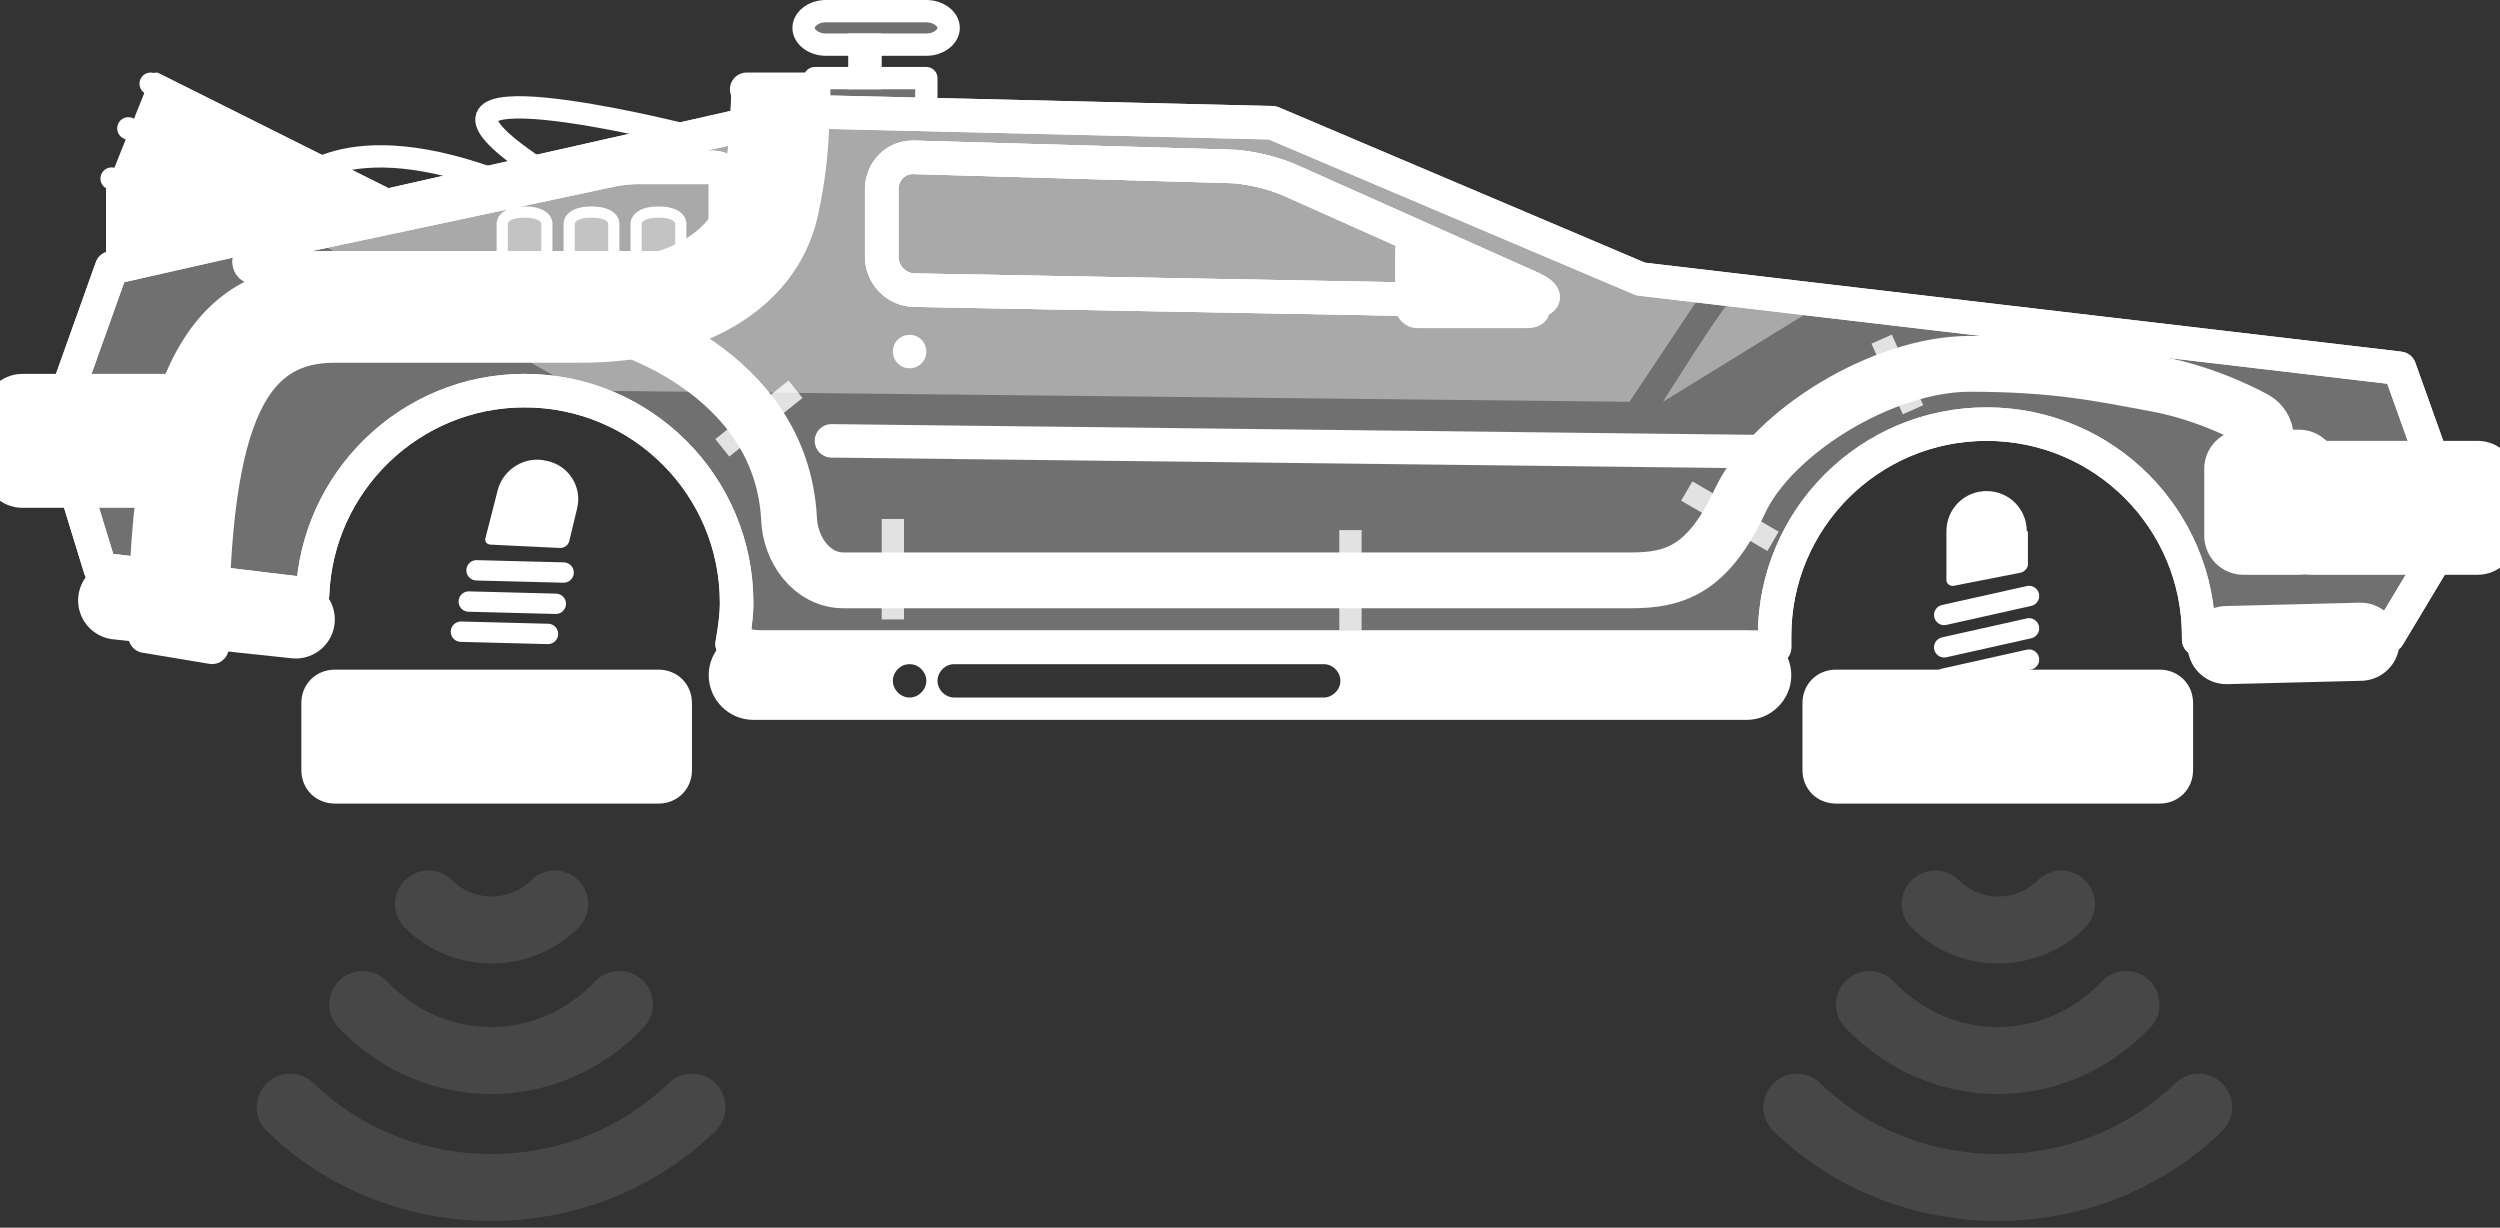 <?xml version="1.0" encoding="utf-8"?>
<!-- Generator: Adobe Illustrator 17.1.0, SVG Export Plug-In . SVG Version: 6.00 Build 0)  -->
<!DOCTYPE svg PUBLIC "-//W3C//DTD SVG 1.1//EN" "http://www.w3.org/Graphics/SVG/1.1/DTD/svg11.dtd">
<svg version="1.1" id="Layer_1" xmlns:sketch="http://www.bohemiancoding.com/sketch/ns"
	 xmlns="http://www.w3.org/2000/svg" xmlns:xlink="http://www.w3.org/1999/xlink" x="0px" y="0px" viewBox="0 0 224 110"
	 enable-background="new 0 0 224 110" xml:space="preserve">
<rect x="0" y="0" width="224" height="110" fill="#333333" stroke="none"/>
<title>delorean</title>
<desc>Created with Sketch Beta.</desc>
<path id="Line" sketch:type="MSShapeGroup" fill="none" stroke="#FFFFFF" stroke-width="7" stroke-linecap="round" d="M26.5,55.5
	l-16-1.7"/>
<path id="Line-Copy-3" sketch:type="MSShapeGroup" fill="none" stroke="#FFFFFF" stroke-width="7" stroke-linecap="round" d="
	M211.5,57.5l-12,0.3"/>
<path id="body" sketch:type="MSShapeGroup" fill="#FFFFFF" fill-opacity="0.3" stroke="#FFFFFF" stroke-width="3" stroke-linecap="round" stroke-linejoin="round" d="
	M28,53.3L9,51L5,38l5-14l62-14l42,1l33,14l68,8l5,14l-6,10l-17,0.3c0-0.1,0-0.2,0-0.3c0-10.5-8.5-19-19-19s-19,8.5-19,19
	c0,0.3,0,0.7,0,1H68l-2.4-0.3c0.2-1.2,0.4-2.4,0.4-3.7c0-10.5-8.5-19-19-19C36.8,35,28.4,43.1,28,53.3z M79,17c0-1.7,1.3-3,3-2.9
	l28,0.8c1.7,0,4.2,0.6,5.7,1.3l21.5,9.6c1.5,0.7,1.4,1.2-0.3,1.2L82,26c-1.7,0-3-1.4-3-3V17z M22.6,22.9c0.2-0.5,0.9-1,1.4-1.1
	l31-6.6c0.5-0.1,1.4-0.2,2-0.2h7c0.6,0,1,0.4,1,1v7c0,0.6-0.5,1-1,1H23c-0.6,0-0.8-0.4-0.6-0.9L22.6,22.9z"/>
<path id="highlight" sketch:type="MSShapeGroup" opacity="0.4" fill="#FFFFFF" enable-background="new    " d="M152,27l-6,9l-94-1
	L29,22l39-11l46,1l33,13L152,27z M155,27c-1,1-6,9-6,9l13-8C162,28,156,26,155,27z"/>
<path id="window" sketch:type="MSShapeGroup" fill="none" stroke="#FFFFFF" stroke-width="3" stroke-linecap="round" stroke-linejoin="round" d="
	M79,17c0-1.7,1.3-3,3-2.9l28,0.8c1.7,0,4.2,0.6,5.7,1.3l21.5,9.6c1.5,0.7,1.4,1.2-0.3,1.2L82,26c-1.7,0-3-1.4-3-3V17z"/>
<path id="body-copy" sketch:type="MSShapeGroup" fill="none" stroke="#FFFFFF" stroke-width="3" stroke-linecap="round" stroke-linejoin="round" d="
	M28,53.3L9,51L5,38l5-14l62-14l42,1l33,14l68,8l5,14l-6,10l-17,0.3c0-0.1,0-0.2,0-0.3c0-10.5-8.5-19-19-19s-19,8.5-19,19
	c0,0.3,0,0.7,0,1H68l-2.4-0.3c0.2-1.2,0.4-2.4,0.4-3.7c0-10.5-8.5-19-19-19C36.8,35,28.4,43.1,28,53.3z M79,17c0-1.7,1.3-3,3-2.9
	l28,0.8c1.7,0,4.2,0.6,5.7,1.3l21.5,9.6c1.5,0.7,1.4,1.2-0.3,1.2L82,26c-1.7,0-3-1.4-3-3V17z M22.6,22.9c0.2-0.5,0.9-1,1.4-1.1
	l31-6.6c0.5-0.1,1.4-0.2,2-0.2h7c0.6,0,1,0.4,1,1v7c0,0.6-0.5,1-1,1H23c-0.6,0-0.8-0.4-0.6-0.9L22.6,22.9z"/>
<path id="Line_1_" sketch:type="MSShapeGroup" fill="none" stroke="#FFFFFF" stroke-width="3" stroke-linecap="square" d="M77.5,4.5
	v2"/>
<rect id="Rectangle-31" x="73" y="7" sketch:type="MSShapeGroup" fill="#FFFFFF" fill-opacity="0.3" stroke="#FFFFFF" stroke-width="2" stroke-linejoin="round" width="10" height="3">
</rect>
<path id="Rectangle-32" sketch:type="MSShapeGroup" fill="#FFFFFF" fill-opacity="0.3" stroke="#FFFFFF" stroke-width="2" d="M74,1
	h9c1.1,0,2,0.7,2,1.5l0,0C85,3.3,84.1,4,83,4h-9c-1.1,0-2-0.7-2-1.5l0,0C72,1.7,72.9,1,74,1z"/>
<path id="Line_2_" sketch:type="MSShapeGroup" fill="none" stroke="#FFFFFF" stroke-width="3" stroke-linecap="round" d="M74.5,39.5
	l86,1"/>
<path id="Path-49" sketch:type="MSShapeGroup" fill="#FFFFFF" stroke="#FFFFFF" stroke-linejoin="round" d="M36,18L14,7l-4,10v7
	L36,18z"/>
<path id="Path-50" sketch:type="MSShapeGroup" fill="none" stroke="#FFFFFF" stroke-width="2" stroke-linecap="round" stroke-linejoin="round" d="
	M26,17c0,0,4-6,18-1"/>
<path id="Rectangle-23" sketch:type="MSShapeGroup" fill="#FFFFFF" fill-opacity="0.3" stroke="#FFFFFF" d="M45,20c0,0,0-1,2-1
	s2,1,2,1v4h-4V20z"/>
<path id="Rectangle-23-Copy" sketch:type="MSShapeGroup" fill="#FFFFFF" fill-opacity="0.3" stroke="#FFFFFF" d="M51,20c0,0,0-1,2-1
	s2,1,2,1v4h-4V20z"/>
<path id="Rectangle-23-Copy-2" sketch:type="MSShapeGroup" fill="#FFFFFF" fill-opacity="0.3" stroke="#FFFFFF" d="M57,20
	c0,0,0-1,2-1s2,1,2,1v4h-4V20z"/>
<path id="Path-52" sketch:type="MSShapeGroup" fill="#FFFFFF" d="M138.6,26.3c-0.2-0.5-0.8-1.1-1.3-1.3l-9.6-4.3
	c-1.5-0.7-2.7,0.1-2.7,1.8v4.9c0,1.1,0.9,2,2,2h9.8c1.7,0,2.5-1.2,1.8-2.8L138.6,26.3z"/>
<path id="Path-53" sketch:type="MSShapeGroup" fill="none" stroke="#FFFFFF" stroke-width="5" stroke-linecap="round" d="M55,29
	c0,0,15,4,15.7,17.5c0.1,2.7,2,5.5,4.9,5.5h70.5c3.9,0,6.9-0.9,9.8-7.1s12.8-12.3,20.6-12.3s11.8,0.9,16.7,1.8s8.9,3.2,8.9,3.2
	c0.5,0.3,0.9,0.9,0.9,1.5v1.7"/>
<circle id="Oval-54" sketch:type="MSShapeGroup" fill="#FFFFFF" cx="81.5" cy="31.5" r="1.5">
</circle>
<path id="Rectangle-27" sketch:type="MSShapeGroup" fill="#FFFFFF" stroke="#FFFFFF" stroke-width="3" d="M201,40h5c1.1,0,2,0.9,2,2
	v6c0,1.1-0.9,2-2,2h-5c-1.1,0-2-0.9-2-2v-6C199,40.9,199.9,40,201,40z"/>
<path id="Rectangle-27-Copy" sketch:type="MSShapeGroup" fill="#FFFFFF" stroke="#FFFFFF" stroke-width="3" d="M207,41h15
	c1.1,0,2,0.9,2,2v5c0,1.1-0.9,2-2,2h-15c-1.1,0-2-0.9-2-2v-5C205,41.9,205.9,41,207,41z"/>
<path id="Rectangle-27-Copy-2" sketch:type="MSShapeGroup" fill="#FFFFFF" stroke="#FFFFFF" stroke-width="3" d="M2,35h15
	c1.1,0,2,0.9,2,2v5c0,1.1-0.9,2-2,2H2c-1.1,0-2-0.9-2-2v-5C0,35.9,0.9,35,2,35z"/>
<path id="Rectangle-22" sketch:type="MSShapeGroup" opacity="0.5" fill="#FFFFFF" stroke="#FFFFFF" enable-background="new    " d="
	M27,18c0-0.6,0.4-1,1-1h1c0.6,0,1,0.4,1,1v1c0,0.6-0.4,1.1-0.9,1.3l-1.1,0.4C27.4,20.9,27,20.6,27,20V18z"/>
<path id="Rectangle-29" sketch:type="MSShapeGroup" fill="#FFFFFF" d="M30,60h29c1.7,0,3,1.3,3,3v6c0,1.7-1.3,3-3,3H30
	c-1.7,0-3-1.3-3-3v-6C27,61.3,28.3,60,30,60z"/>
<path id="Line-Copy" fill="#51A601" stroke="#FFFFFF" stroke-width="1.824" stroke-linecap="round" d="M42,53.9l7.8,0.2"/>
<path id="Line-Copy-2" fill="#51A601" stroke="#FFFFFF" stroke-width="1.824" stroke-linecap="round" d="M42.7,51.1l7.8,0.2"/>
<path id="Line_3_" fill="#51A601" stroke="#FFFFFF" stroke-width="1.824" stroke-linecap="round" d="M41.3,56.6l7.8,0.2"/>
<path id="Oval-23" fill="#FFFFFF" d="M51.7,45.6c0.5-1.9-0.7-3.9-2.7-4.3c-1.9-0.5-3.9,0.7-4.4,2.6l-1.1,4.3
	c-0.1,0.3,0.1,0.6,0.5,0.6l6.2,0.3c0.3,0,0.7-0.2,0.8-0.6L51.7,45.6z M47.9,45.9c0.6,0.2,1.3-0.2,1.5-0.9c0.2-0.6-0.2-1.3-0.9-1.4
	c-0.6-0.2-1.3,0.2-1.5,0.9C46.9,45.1,47.3,45.7,47.9,45.9z"/>
<path id="Line-Copy_1_" fill="#51A601" stroke="#FFFFFF" stroke-width="1.824" stroke-linecap="round" d="M174.2,58l7.6-1.7"/>
<path id="Line-Copy-2_1_" fill="#51A601" stroke="#FFFFFF" stroke-width="1.824" stroke-linecap="round" d="M174.2,55.1l7.6-1.7"/>
<path id="Line_4_" fill="#51A601" stroke="#FFFFFF" stroke-width="1.824" stroke-linecap="round" d="M174.2,60.8l7.6-1.7"/>
<path id="Oval-23_1_" fill="#FFFFFF" d="M181.6,47.6c0-2-1.6-3.6-3.6-3.6s-3.6,1.6-3.6,3.6V52c0,0.3,0.3,0.5,0.6,0.5l6.1-1.2
	c0.3-0.1,0.6-0.4,0.6-0.7V47.6z M178,48.7c0.7,0,1.2-0.5,1.2-1.2s-0.5-1.2-1.2-1.2s-1.2,0.5-1.2,1.2S177.3,48.7,178,48.7z"/>
<path id="Rectangle-29-Copy" sketch:type="MSShapeGroup" fill="#FFFFFF" d="M164.5,60h29c1.7,0,3,1.3,3,3v6c0,1.7-1.3,3-3,3h-29
	c-1.7,0-3-1.3-3-3v-6C161.5,61.3,162.8,60,164.5,60z"/>
<path id="Shape" sketch:type="MSShapeGroup" fill="#FFFFFF" stroke="#FFFFFF" stroke-width="3" stroke-linejoin="round" d="M67,8.8
	c0,0.6-0.1,1.4-0.1,2.2c-0.1,2.2-0.4,4.4-0.8,6.5C65.2,21.8,60.5,25,52,25H30c-10.8,0-17,7-17,32l6,1c0-22,4.2-27,11-27h22
	c11.2,0,18.5-5,19.9-12.4c0.5-2.3,0.8-4.8,0.9-7.3c0.1-0.9,0.1-1.7,0.1-2.4c0-0.4,0-0.8,0-0.9h-6C67,8.1,67,8.4,67,8.8z"/>
<path id="Line-Copy-7" sketch:type="MSShapeGroup" opacity="0.8" fill="none" stroke="#FFFFFF" stroke-width="2" stroke-linecap="square" d="
	M121,55.5v-7"/>
<path id="Line-Copy-8" sketch:type="MSShapeGroup" opacity="0.8" fill="none" stroke="#FFFFFF" stroke-width="2" stroke-linecap="square" d="
	M158,48l-6-3.5"/>
<path id="Line-Copy-9" sketch:type="MSShapeGroup" opacity="0.8" fill="none" stroke="#FFFFFF" stroke-width="2" stroke-linecap="square" d="
	M171,35.8l-2-4.5"/>
<path id="Line_5_" sketch:type="MSShapeGroup" fill="none" stroke="#FFFFFF" stroke-width="2" stroke-linecap="round" stroke-linejoin="round" d="
	M13.5,7.5l4,2"/>
<path id="Line-Copy_2_" sketch:type="MSShapeGroup" fill="none" stroke="#FFFFFF" stroke-width="2" stroke-linecap="round" stroke-linejoin="round" d="
	M11.5,11.5l4,2"/>
<path id="Line-Copy-2_2_" sketch:type="MSShapeGroup" fill="none" stroke="#FFFFFF" stroke-width="2" stroke-linecap="round" stroke-linejoin="round" d="
	M10,16l3.5,1.5"/>
<path id="Line_8_" sketch:type="MSShapeGroup" opacity="0.8" fill="none" stroke="#FFFFFF" stroke-width="2" stroke-linecap="square" d="
	M80,54.5v-7"/>
<path id="Oval-61" sketch:type="MSShapeGroup" opacity="0.1" fill="none" stroke="#FFFFFF" stroke-width="6" stroke-linecap="round" enable-background="new    " d="
	M184.7,81c-3.1,3.1-8.2,3.1-11.3,0"/>
<path id="Oval-61-Copy" sketch:type="MSShapeGroup" opacity="0.1" fill="none" stroke="#FFFFFF" stroke-width="6" stroke-linecap="round" enable-background="new    " d="
	M190.5,90c-6.4,6.7-16.6,6.7-23,0"/>
<path id="Oval-61-Copy-2" sketch:type="MSShapeGroup" opacity="0.1" fill="none" stroke="#FFFFFF" stroke-width="6" stroke-linecap="round" enable-background="new    " d="
	M197,99.2c-9.9,9.6-26.1,9.6-36,0"/>
<path id="Oval-61-Copy-5" sketch:type="MSShapeGroup" opacity="0.1" fill="none" stroke="#FFFFFF" stroke-width="6" stroke-linecap="round" enable-background="new    " d="
	M49.7,81c-3.1,3.1-8.2,3.1-11.3,0"/>
<path id="Oval-61-Copy-3" sketch:type="MSShapeGroup" opacity="0.1" fill="none" stroke="#FFFFFF" stroke-width="6" stroke-linecap="round" enable-background="new    " d="
	M55.5,90c-6.4,6.7-16.6,6.7-23,0"/>
<path id="Oval-61-Copy-4" sketch:type="MSShapeGroup" opacity="0.1" fill="none" stroke="#FFFFFF" stroke-width="6" stroke-linecap="round" enable-background="new    " d="
	M62,99.2c-9.9,9.6-26.1,9.6-36,0"/>
<path id="Line_9_" sketch:type="MSShapeGroup" opacity="0.8" fill="none" stroke="#FFFFFF" stroke-width="2" stroke-linecap="square" d="
	M65.5,39.5l5-4"/>
<path id="Path-79" sketch:type="MSShapeGroup" fill="none" stroke="#FFFFFF" stroke-width="2" d="M61,12c0,0-28-7-13,3"/>
<path fill="#FFFFFF" d="M156.5,56.5h-89c-2.2,0-4,1.8-4,4s1.8,4,4,4h89c2.2,0,4-1.8,4-4S158.7,56.5,156.5,56.5z M81.5,62.5
	c-0.8,0-1.5-0.7-1.5-1.5s0.7-1.5,1.5-1.5S83,60.2,83,61S82.3,62.5,81.5,62.5z M118.6,62.5H85.5c-0.8,0-1.5-0.7-1.5-1.5
	s0.7-1.5,1.5-1.5h33.1c0.8,0,1.5,0.7,1.5,1.5S119.4,62.5,118.6,62.5z"/>
</svg>
